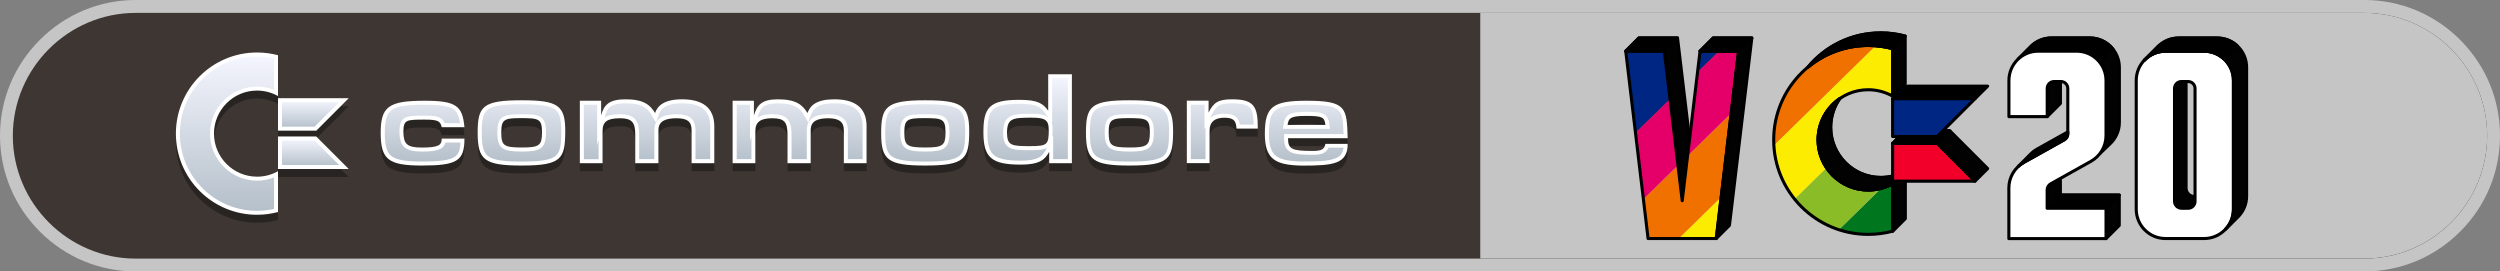 <?xml version="1.0" encoding="utf-8"?>
<!-- Generator: Adobe Illustrator 25.4.1, SVG Export Plug-In . SVG Version: 6.00 Build 0)  -->
<svg version="1.1" id="Layer_1" xmlns="http://www.w3.org/2000/svg" xmlns:xlink="http://www.w3.org/1999/xlink" x="0px" y="0px"
	 viewBox="0 0 3839 416.8" style="enable-background:new 0 0 3839 416.8;" xml:space="preserve">
<rect x="0" y="0" width="3839" height="416.8" fill="#808080" stroke="none"/>
<style type="text/css">
	.st0{fill-rule:evenodd;clip-rule:evenodd;fill:#3E3632;}
	.st1{fill:#282422;}
	.st2{fill:#C5C5C5;}
	.st3{fill:#020202;stroke:#000000;stroke-width:4.783;stroke-linecap:round;stroke-linejoin:round;stroke-miterlimit:10;}
	.st4{clip-path:url(#SVGID_00000075147567779350502640000014058191655907618221_);}
	.st5{fill:#002684;stroke:#231F20;stroke-width:0.797;stroke-linecap:round;stroke-linejoin:round;stroke-miterlimit:10;}
	.st6{fill:#00771F;}
	.st7{fill:#89BC27;}
	.st8{fill:#FCEC01;}
	.st9{fill:#F17100;}
	.st10{fill:#E50069;}
	.st11{clip-path:url(#SVGID_00000142858478624120313810000013982381952725928081_);}
	.st12{stroke:#000000;stroke-width:4.783;stroke-linecap:round;stroke-linejoin:round;stroke-miterlimit:10;}
	.st13{fill:#FFFFFF;stroke:#000000;stroke-width:4.783;stroke-linecap:round;stroke-linejoin:round;stroke-miterlimit:10;}
	.st14{fill:#020202;}
	.st15{fill:none;stroke:#000000;stroke-width:4.783;stroke-linecap:round;stroke-linejoin:round;stroke-miterlimit:10;}
	.st16{fill:#F20029;stroke:#000000;stroke-width:4.783;stroke-linecap:round;stroke-linejoin:round;stroke-miterlimit:10;}
	.st17{fill:#002684;stroke:#000000;stroke-width:4.783;stroke-linecap:round;stroke-linejoin:round;stroke-miterlimit:10;}
	.st18{fill:url(#SVGID_00000117645030890550186740000011784316502786283171_);}
	.st19{fill:#FFFFFF;}
	.st20{fill:url(#SVGID_00000133525085454707355470000007336171651461161149_);}
	.st21{fill:url(#SVGID_00000041264103713135973590000016094148130339806398_);}
	.st22{fill:url(#SVGID_00000164481039720228790890000000805233085358368420_);}
	.st23{clip-path:url(#SVGID_00000018916463921019140820000002244847758291500465_);}
	.st24{clip-path:url(#SVGID_00000078016235960782954140000017027401052409740968_);}
	.st25{clip-path:url(#SVGID_00000165231165236783142500000003097212020009800362_);}
	.st26{fill:#002684;}
	.st27{clip-path:url(#SVGID_00000137834250355562973410000005972687603345920171_);}
	.st28{clip-path:url(#SVGID_00000031891791029198187170000003497502884456923012_);}
	.st29{fill:#020202;stroke:#000000;stroke-width:4.928;stroke-linecap:round;stroke-linejoin:round;stroke-miterlimit:10;}
	.st30{fill:#FFFFFF;stroke:#000000;stroke-width:4.928;stroke-linecap:round;stroke-linejoin:round;stroke-miterlimit:10;}
	.st31{fill:#F20029;stroke:#000000;stroke-width:4.928;stroke-linecap:round;stroke-linejoin:round;stroke-miterlimit:10;}
	.st32{fill:#002684;stroke:#000000;stroke-width:4.928;stroke-linecap:round;stroke-linejoin:round;stroke-miterlimit:10;}
	.st33{fill:none;stroke:#000000;stroke-width:4.928;stroke-linecap:round;stroke-linejoin:round;stroke-miterlimit:10;}
	.st34{clip-path:url(#SVGID_00000119804026075816729130000011836686251917918893_);}
	.st35{clip-path:url(#SVGID_00000016044970211421297430000010333006877659326127_);}
	.st36{clip-path:url(#SVGID_00000158709978231718617950000013957065937294597053_);}
	.st37{fill:url(#SVGID_00000026866176480814524550000016603890716096073351_);}
	.st38{fill:url(#SVGID_00000046312229791415483620000013875423583407459234_);}
	.st39{fill:url(#SVGID_00000070807804154485492940000006744503653650049981_);}
	.st40{fill:url(#SVGID_00000052784099788520237430000015211998316196402070_);}
	.st41{clip-path:url(#SVGID_00000010299498511902524970000000930730113719479687_);}
	.st42{fill:#231F20;}
	.st43{clip-path:url(#SVGID_00000125586406603057761120000001012459888370756993_);}
	.st44{clip-path:url(#SVGID_00000074423035654913464910000011713246704762355856_);}
	.st45{fill:#F20029;}
	.st46{clip-path:url(#SVGID_00000159429710312656817680000011923268833742341044_);}
	.st47{clip-path:url(#SVGID_00000080204378870713198610000006572998974197087934_);}
	.st48{clip-path:url(#SVGID_00000058570375979684501210000014153690312544416400_);}
	.st49{clip-path:url(#SVGID_00000136380632396483853250000016414809853931105983_);}
	.st50{clip-path:url(#SVGID_00000029740536597315442060000014311713071370095490_);}
	.st51{clip-path:url(#SVGID_00000005958041582743950800000003408849804637148861_);}
	.st52{fill-rule:evenodd;clip-rule:evenodd;fill:#F20029;}
	.st53{fill-rule:evenodd;clip-rule:evenodd;fill:#FD7801;}
	.st54{fill-rule:evenodd;clip-rule:evenodd;fill:#F2F540;}
	.st55{fill-rule:evenodd;clip-rule:evenodd;fill:#48CC31;}
	.st56{fill-rule:evenodd;clip-rule:evenodd;fill:#14A3FD;}
	.st57{fill:url(#SVGID_00000121251532222432527820000016510064957158429366_);}
	.st58{fill:url(#SVGID_00000066478875213704469810000007956175493864027028_);}
	.st59{fill:url(#SVGID_00000124878175303064370720000004952997254056874131_);}
	.st60{fill:url(#SVGID_00000180354504286119035750000000379456130111454390_);}
	.st61{fill:url(#SVGID_00000129187314574078388240000016611432423324247218_);}
	.st62{fill:url(#SVGID_00000164512626369290827740000011006379509479876007_);}
	.st63{fill:url(#SVGID_00000065775944239725410810000000262351241545231768_);}
	.st64{fill:url(#SVGID_00000072254913389018498370000003797267118826289055_);}
	.st65{fill:url(#SVGID_00000048494905211445479200000011874288616854425513_);}
	.st66{fill:url(#SVGID_00000036947671258408417580000001580462862697189306_);}
	.st67{fill:url(#SVGID_00000149360170705272152530000009442135876888932005_);}
	.st68{fill:url(#SVGID_00000149359978281380357790000005888735707325106311_);}
	.st69{fill:url(#SVGID_00000135690182025398941050000005873315167715741089_);}
	.st70{fill:url(#SVGID_00000072970911505224228030000008174098691497488512_);}
	.st71{fill:url(#SVGID_00000124136660264390489780000012374748571670255242_);}
	.st72{fill:url(#SVGID_00000030458594582827472550000014559280873359761792_);}
	.st73{fill:url(#SVGID_00000006682948818357433410000009777346938253314974_);}
	.st74{fill-rule:evenodd;clip-rule:evenodd;fill:#0F2166;}
	.st75{fill-rule:evenodd;clip-rule:evenodd;fill:#1D4C59;}
	.st76{fill-rule:evenodd;clip-rule:evenodd;fill:#2C774C;}
	.st77{fill-rule:evenodd;clip-rule:evenodd;fill:#3AA23E;}
	.st78{fill-rule:evenodd;clip-rule:evenodd;fill:#48CD31;}
	.st79{fill-rule:evenodd;clip-rule:evenodd;fill:#6AD534;}
	.st80{fill-rule:evenodd;clip-rule:evenodd;fill:#8CDD37;}
	.st81{fill-rule:evenodd;clip-rule:evenodd;fill:#AFE63A;}
	.st82{fill-rule:evenodd;clip-rule:evenodd;fill:#D1EE3D;}
	.st83{fill-rule:evenodd;clip-rule:evenodd;fill:#F3F640;}
	.st84{fill-rule:evenodd;clip-rule:evenodd;fill:#F6D730;}
	.st85{fill-rule:evenodd;clip-rule:evenodd;fill:#F9B721;}
	.st86{fill-rule:evenodd;clip-rule:evenodd;fill:#FB9811;}
	.st87{fill-rule:evenodd;clip-rule:evenodd;fill:#FE7801;}
	.st88{fill-rule:evenodd;clip-rule:evenodd;fill:#FE5C13;}
	.st89{fill-rule:evenodd;clip-rule:evenodd;fill:#FE4125;}
	.st90{fill-rule:evenodd;clip-rule:evenodd;fill:#FE2537;}
	.st91{fill-rule:evenodd;clip-rule:evenodd;fill:#14A4FE;}
	.st92{fill-rule:evenodd;clip-rule:evenodd;fill:#21AECB;}
	.st93{fill-rule:evenodd;clip-rule:evenodd;fill:#2EB998;}
	.st94{fill-rule:evenodd;clip-rule:evenodd;fill:#3BC364;}
	.st95{fill-rule:evenodd;clip-rule:evenodd;fill:#C5C5C5;}
	.st96{fill:#020202;stroke:#000000;stroke-width:4.733;stroke-linecap:round;stroke-linejoin:round;stroke-miterlimit:10;}
	.st97{clip-path:url(#SVGID_00000144333680285352260750000010468748069660173224_);}
	.st98{fill:#002684;stroke:#231F20;stroke-width:0.789;stroke-linecap:round;stroke-linejoin:round;stroke-miterlimit:10;}
	.st99{clip-path:url(#SVGID_00000071531848574110052220000000388723562322627242_);}
	.st100{stroke:#000000;stroke-width:4.733;stroke-linecap:round;stroke-linejoin:round;stroke-miterlimit:10;}
	.st101{fill:#FFFFFF;stroke:#000000;stroke-width:4.733;stroke-linecap:round;stroke-linejoin:round;stroke-miterlimit:10;}
	.st102{fill:none;stroke:#000000;stroke-width:4.733;stroke-linecap:round;stroke-linejoin:round;stroke-miterlimit:10;}
	.st103{fill:#F20029;stroke:#000000;stroke-width:4.733;stroke-linecap:round;stroke-linejoin:round;stroke-miterlimit:10;}
	.st104{fill:#002684;stroke:#000000;stroke-width:4.733;stroke-linecap:round;stroke-linejoin:round;stroke-miterlimit:10;}
	.st105{fill:url(#SVGID_00000018923571444521470270000012347974296750505350_);}
	.st106{fill:url(#SVGID_00000145776511973670503570000002328687622013547945_);}
	.st107{fill:url(#SVGID_00000021806989803162281610000007481824780940871827_);}
	.st108{fill:url(#SVGID_00000154410081476486164030000000980863349836324533_);}
	.st109{clip-path:url(#SVGID_00000105401851746331295860000011471802317090369458_);}
	.st110{clip-path:url(#SVGID_00000022531838096153826280000007936950976453381525_);}
	.st111{clip-path:url(#SVGID_00000166640754675796442890000014594326905037726904_);}
	.st112{clip-path:url(#SVGID_00000156545802156957900020000001305820800916718736_);}
	.st113{clip-path:url(#SVGID_00000006700720675247563570000002960374204173358253_);}
	.st114{fill:#020202;stroke:#000000;stroke-width:4.877;stroke-linecap:round;stroke-linejoin:round;stroke-miterlimit:10;}
	.st115{fill:#FFFFFF;stroke:#000000;stroke-width:4.877;stroke-linecap:round;stroke-linejoin:round;stroke-miterlimit:10;}
	.st116{fill:#F20029;stroke:#000000;stroke-width:4.877;stroke-linecap:round;stroke-linejoin:round;stroke-miterlimit:10;}
	.st117{fill:#002684;stroke:#000000;stroke-width:4.877;stroke-linecap:round;stroke-linejoin:round;stroke-miterlimit:10;}
	.st118{fill:none;stroke:#000000;stroke-width:4.877;stroke-linecap:round;stroke-linejoin:round;stroke-miterlimit:10;}
	.st119{fill:url(#SVGID_00000097498198052925977210000016664326129399745436_);}
	.st120{fill:url(#SVGID_00000027566290468534883820000009166661781279656093_);}
	.st121{fill:url(#SVGID_00000021803109430348330930000001613069892861427374_);}
	.st122{fill:url(#SVGID_00000000936203460905962540000015525924905739850415_);}
	.st123{clip-path:url(#SVGID_00000173875881163988036410000016752181138899893658_);}
	.st124{clip-path:url(#SVGID_00000049179314604756553740000003523181457216995004_);}
	.st125{clip-path:url(#SVGID_00000146489103490983500330000011526533422354142882_);}
	.st126{fill-rule:evenodd;clip-rule:evenodd;fill:#FFFFFF;}
	.st127{fill:url(#SVGID_00000137826447872330466300000012163488055428953279_);}
	.st128{fill:url(#SVGID_00000098204613828496493650000000624220220140322719_);}
	.st129{fill:url(#SVGID_00000039814151870232007820000013701001222199090843_);}
	.st130{fill:url(#SVGID_00000008147577705979491930000014339268820869586611_);}
	.st131{fill:url(#SVGID_00000152946113139654538520000003612208620126833574_);}
	.st132{fill:url(#SVGID_00000044139600609770514600000017405082286984150403_);}
	.st133{fill:url(#SVGID_00000050663624391230124730000009371230872922668168_);}
	.st134{fill:url(#SVGID_00000108297192173572825760000008387986672492286393_);}
	.st135{fill:url(#SVGID_00000094613087687418823810000012482012736635446203_);}
	.st136{fill:url(#SVGID_00000166662522120254245020000008248465189606814336_);}
	.st137{fill:url(#SVGID_00000161598219052940203510000003037975418857526435_);}
	.st138{fill:url(#SVGID_00000056402706103706900920000008404302108500077238_);}
	.st139{fill:url(#SVGID_00000037659536382013934450000001615590420816627899_);}
	.st140{fill:url(#SVGID_00000120528246579302819770000003221309085300443306_);}
	.st141{fill:url(#SVGID_00000132047534242790115180000017030947277344217472_);}
	.st142{fill:url(#SVGID_00000016067876257037431740000014784296254233672383_);}
	.st143{fill:url(#SVGID_00000146498399820016623030000016231824176806581643_);}
	.st144{fill-rule:evenodd;clip-rule:evenodd;fill:#002684;}
	.st145{fill-rule:evenodd;clip-rule:evenodd;fill:#12506F;}
	.st146{fill-rule:evenodd;clip-rule:evenodd;fill:#24795B;}
	.st147{fill-rule:evenodd;clip-rule:evenodd;fill:#36A346;}
	.st148{fill-rule:evenodd;clip-rule:evenodd;fill:#6AD434;}
	.st149{fill-rule:evenodd;clip-rule:evenodd;fill:#8BDC37;}
	.st150{fill-rule:evenodd;clip-rule:evenodd;fill:#AEE53A;}
	.st151{fill-rule:evenodd;clip-rule:evenodd;fill:#D0ED3D;}
	.st152{fill-rule:evenodd;clip-rule:evenodd;fill:#F5D630;}
	.st153{fill-rule:evenodd;clip-rule:evenodd;fill:#F8B621;}
	.st154{fill-rule:evenodd;clip-rule:evenodd;fill:#FA9711;}
	.st155{fill-rule:evenodd;clip-rule:evenodd;fill:#F9500E;}
	.st156{fill-rule:evenodd;clip-rule:evenodd;fill:#F6281C;}
	.st157{clip-path:url(#SVGID_00000170988873251555129510000015320719439267886001_);}
	.st158{clip-path:url(#SVGID_00000059308963558794433760000006773274108340462210_);}
	.st159{clip-path:url(#SVGID_00000037689693095672068330000009866027364692623011_);}
	.st160{clip-path:url(#SVGID_00000133512681434830987960000017784112339835923079_);}
	.st161{clip-path:url(#SVGID_00000003801823953338093110000016574360277378349713_);}
	.st162{clip-path:url(#SVGID_00000123399967685261474790000011966366058144883870_);}
	.st163{clip-path:url(#SVGID_00000035499780134902781230000009140412391696161946_);}
	.st164{clip-path:url(#SVGID_00000145035190170301608890000002238893384445105835_);}
	.st165{clip-path:url(#SVGID_00000073701304144106866170000005303168719671769229_);}
	.st166{clip-path:url(#SVGID_00000011742212529198781420000006149375119211171738_);}
	.st167{clip-path:url(#SVGID_00000114753539024430723270000006811123310861670045_);}
	.st168{clip-path:url(#SVGID_00000007391788489321576170000001906060364110632330_);}
	.st169{clip-path:url(#SVGID_00000067927074262952669190000005821289165234827660_);}
	.st170{clip-path:url(#SVGID_00000152244489876665920600000004009504739955150770_);}
	.st171{clip-path:url(#SVGID_00000141427266468538179570000006579994788094681523_);}
	.st172{clip-path:url(#SVGID_00000034074680235901533810000017430302193790438591_);}
	.st173{clip-path:url(#SVGID_00000131362962296494220720000005203056614791385255_);}
	.st174{clip-path:url(#SVGID_00000061463131180883037920000013999054058490007693_);}
	.st175{clip-path:url(#SVGID_00000078731452923109586640000013187197487506818453_);}
	.st176{clip-path:url(#SVGID_00000083053433332745187830000002348317113605595520_);}
	.st177{clip-path:url(#SVGID_00000087392799714524455860000003008985472218655619_);}
	.st178{clip-path:url(#SVGID_00000062875543258950349300000012760590014234691201_);}
	.st179{clip-path:url(#SVGID_00000033364064323493675670000013812712851360542093_);}
	.st180{clip-path:url(#SVGID_00000122716765217550692440000006022352019773764029_);}
	.st181{clip-path:url(#SVGID_00000099628925962668526660000015430405427526906299_);}
	.st182{clip-path:url(#SVGID_00000004512870001768649570000004489639784407735982_);}
	.st183{clip-path:url(#SVGID_00000168102943363245015600000007759111920666755483_);}
</style>
<g>
	<g>
		<path class="st95" d="M208.4,416.8c-55.5,0-107.8-21.7-147.2-61.2C21.7,316.1,0,263.8,0,208.3C0,153,21.7,100.7,61.2,61.2
			S153,0,208.4,0h3422.2c55.5,0,107.8,21.7,147.2,61.2c39.5,39.5,61.2,91.8,61.2,147.2c0,55.5-21.7,107.8-61.2,147.2
			c-39.5,39.5-91.8,61.2-147.2,61.2L208.4,416.8L208.4,416.8z"/>
		<path id="path4583_00000091728203146659708660000010008970096241709749_" class="st0" d="M208.4,19.8h3422.2
			c103.8,0,188.7,84.9,188.7,188.6l0,0c0,103.8-84.9,188.7-188.7,188.7H208.4c-103.8,0-188.7-84.9-188.7-188.7l0,0
			C19.8,104.7,104.7,19.8,208.4,19.8z"/>
		<g>
			<path id="path4595_00000155836804342281441960000003310115346303294655_" class="st1" d="M1855.9,167h-33.4v95.9h34.9v-50.1
				c0-13.1,8-19.6,22.5-19.6c14.5,0,18.2,4.4,18.9,16.7h32.7c0-32.7-4.4-45-39.2-45c-21.1,0-28.3,4.4-36.3,20.3L1855.9,167
				L1855.9,167z M2016.4,243.9c-33.4,0-38.5-2.9-38.5-19.6h91.6c-1.5-46.5-1.5-57.4-63.2-57.4c-52.3,0-64,9.4-64,50.9
				c0,38.5,15.3,48,57.4,48.7c47.2,0,69.8-2.2,69.8-33.4h-34.2C2033.9,240.2,2031,243.9,2016.4,243.9z M1977.2,203.9
				c1.5-10.2,4.4-13.8,27.6-13.8c25.4,0,29.1,1.5,30.5,13.8H1977.2z M678.3,207.5h34.9c-2.9-32.7-12.4-40.7-61-40.7
				c-55.2,0-67.6,8.7-67.6,49.4s11.6,50.1,63.2,50.1c54.5,0,65.4-7.3,65.4-41.4h-34.9c0,9.5-3.6,13.8-30.5,13.8
				c-23.3,0-28.3-5.8-28.3-24.7c0-18.2,5.1-18.2,32.7-18.2C672.5,195.9,676.1,198.1,678.3,207.5z M1488.3,213.3
				c0-39.2-11.6-47.2-67.6-47.2c-60.3,0-67.6,10.2-67.6,50.8c0,40.7,10.2,49.4,67.6,49.4C1481.8,266.4,1488.3,256.2,1488.3,213.3z
				 M1388.7,215.5c0-19.6,4.4-21.8,29.8-21.8c28.3,0,33.4,0.7,33.4,21.8c0,19.6-3.6,23.3-30.5,23.3
				C1392.4,238.8,1388.7,235.9,1388.7,215.5L1388.7,215.5z M1801.3,213.3c0-39.2-10.9-47.2-66.8-47.2c-59.6,0-66.9,9.4-66.9,50.1
				c0,41.4,10.2,50.1,66.9,50.1C1795.5,266.4,1801.3,256.2,1801.3,213.3z M1702.6,215.5c0-19.6,4.4-21.8,29.8-21.8
				c28.3,0,33.4,0.7,33.4,21.8c0,19.6-3.6,23.3-30.5,23.3C1706.3,238.8,1702.6,235.9,1702.6,215.5z M868,213.3
				c0-39.2-10.9-47.2-66.8-47.2c-60.3,0-67.6,9.4-67.6,50.1c0,41.4,10.2,50.1,67.6,50.1C862.1,266.4,868,256.2,868,213.3z
				 M769.8,215.5c0-19.6,4.4-21.8,29.1-21.8c28.3,0,33.4,0.7,33.4,21.8c0,19.6-3.6,23.3-30.5,23.3
				C773.5,238.8,769.8,235.9,769.8,215.5z M1609.6,126.2v56c-8-10.9-15.3-16.7-44.3-16.7c-46.5,0-55.2,12.4-55.2,50.1
				c0,38.5,12.4,49.4,57.4,49.4c28.3,0,37.1-7.3,43.6-19.6v17.4h34.9V126.2H1609.6L1609.6,126.2z M1584.2,193
				c19.6,0,26.2,2.9,26.2,18.2c0,23.3-1.5,25.5-29.1,25.5s-34.9-0.7-34.9-20.4C1546.4,193.7,1555.1,193,1584.2,193z M923.2,167
				h-32.7v95.9h34.9v-49.4c0-14.5,7.3-19.6,26.9-19.6c18.2,0,23.3,6.5,23.3,24.7v44.3h35.6v-50.9c0-13.8,10.9-18.2,27.6-18.2
				c16,0,23.3,4.4,23.3,18.2v50.8h34.9V206c0-28.3-17.4-41.4-49.4-41.4c-27.6,0-37.8,10.2-41.4,21.1c-7.3-12.4-17.4-21.1-45.1-21.1
				c-26.2,0-33.4,8.7-37.8,24.7L923.2,167L923.2,167z M1157.8,167h-32.7v95.9h34.9v-49.4c0-14.5,8.7-19.6,26.1-19.6
				c18.2,0,23.3,5.8,23.3,24.7v44.3h35.6v-50.9c0-13.8,10.2-18.2,26.9-18.2c16,0,24,5.1,24,18.2v50.8h34.9V206
				c0-28.3-17.4-41.4-49.4-41.4c-27.6,0-37.1,9.4-41.4,21.1c-7.3-12.4-17.4-21.1-45.1-21.1c-25.4,0-32,8.7-37.1,24.7L1157.8,167
				L1157.8,167z"/>
			<g>
				<path class="st1" d="M426.9,275c-9.5,5.4-20.5,8.4-32.2,8.4c-36.4,0-66.1-29.6-66.1-66.1s29.6-66.1,66.1-66.1
					c11.7,0,22.7,3.1,32.2,8.4V97.1c-10.3-2.7-21.1-4.2-32.2-4.2c-68.8,0-124.6,55.8-124.6,124.6S325.9,342,394.7,342
					c11.1,0,21.9-1.5,32.2-4.2V275z"/>
				<g>
					<polygon class="st1" points="479.2,212.8 485.6,212.8 535.5,163.1 479.2,163.1 462.7,163.1 426.9,163.1 426.9,212.8 
						462.7,212.8 					"/>
					<polygon class="st1" points="479.2,221.9 462.7,221.9 426.9,221.9 426.9,271.8 462.7,271.8 479.2,271.8 535.5,271.8 
						485.6,221.9 					"/>
				</g>
			</g>
		</g>
		<path class="st2" d="M3630.7,19.8H2273.1V397h1357.5c103.8,0,188.7-84.9,188.7-188.7C3819.2,104.7,3734.3,19.8,3630.7,19.8z"/>
		<g>
			<polygon class="st96" points="2546.2,58.3 2516.7,58.3 2496.5,78.5 2519.1,78.5 2555.7,78.5 2583.2,308.2 2594.5,213.4 
				2576,58.3 			"/>
			<g>
				<g>
					<defs>
						<polygon id="SVGID_00000108279741629033961970000012132201208585638811_" points="2610.6,78.5 2583.2,308.2 2555.7,78.5 
							2496.5,78.5 2530.8,366.3 2576.2,366.3 2590.1,366.3 2635.5,366.3 2669.8,78.5 						"/>
					</defs>
					<clipPath id="SVGID_00000160909157133230496460000001311611660890328721_">
						<use xlink:href="#SVGID_00000108279741629033961970000012132201208585638811_"  style="overflow:visible;"/>
					</clipPath>
					<g style="clip-path:url(#SVGID_00000160909157133230496460000001311611660890328721_);">
						<polygon class="st98" points="2650,68.4 2322.3,389.3 2203.6,389.3 2455.3,68.4 						"/>
						<polygon class="st6" points="3114.1,68.4 2786.5,389.3 3065.8,389.3 						"/>
						<polygon class="st7" points="2998,68.4 2670.4,389.3 2786.5,389.3 3114.1,68.4 						"/>
						<polygon class="st8" points="2554.3,389.3 2882,68.4 2998,68.4 2670.4,389.3 						"/>
						<polygon class="st9" points="2438.4,389.3 2766,68.4 2882,68.4 2554.3,389.3 						"/>
						<polygon class="st10" points="2322.3,389.3 2650,68.4 2766,68.4 2438.4,389.3 						"/>
					</g>
				</g>
			</g>
			<polygon class="st96" points="2660.4,58.3 2630.8,58.3 2610.6,78.5 2628.4,78.5 2669.8,78.5 2637.9,346.1 2637.9,346.1 
				2635.5,366.3 2655.7,346.1 2657.6,330.4 2657.6,330.4 2690.1,58.3 			"/>
			<g>
				<g>
					<defs>
						<path id="SVGID_00000136375945154669902460000014670786660610380731_" d="M2906.3,282c-11.1,6.2-23.9,9.8-37.5,9.8
							c-42.4,0-77-34.5-77-77s34.5-77,77-77c13.6,0,26.4,3.6,37.5,9.8v-73c-12-3.2-24.5-4.9-37.5-4.9c-80.2,0-145.1,65-145.1,145.1
							s65,145.1,145.1,145.1c13,0,25.6-1.7,37.5-4.9V282z"/>
					</defs>
					<clipPath id="SVGID_00000137841396306725584280000010095103966091058598_">
						<use xlink:href="#SVGID_00000136375945154669902460000014670786660610380731_"  style="overflow:visible;"/>
					</clipPath>
					<g style="clip-path:url(#SVGID_00000137841396306725584280000010095103966091058598_);">
						<polygon class="st98" points="2650,68.4 2322.3,389.3 2203.6,389.3 2455.3,68.4 						"/>
						<polygon class="st6" points="3114.1,68.4 2786.5,389.3 3065.8,389.3 						"/>
						<polygon class="st7" points="2998,68.4 2670.4,389.3 2786.5,389.3 3114.1,68.4 						"/>
						<polygon class="st8" points="2554.3,389.3 2882,68.4 2998,68.4 2670.4,389.3 						"/>
						<polygon class="st9" points="2438.4,389.3 2766,68.4 2882,68.4 2554.3,389.3 						"/>
						<polygon class="st10" points="2322.3,389.3 2650,68.4 2766,68.4 2438.4,389.3 						"/>
					</g>
				</g>
			</g>
			<polygon class="st100" points="2555.7,78.5 2576,58.3 2516.7,58.3 2496.5,78.5 			"/>
			<polygon class="st100" points="2630.8,58.3 2690.1,58.3 2669.8,78.5 2610.6,78.5 			"/>
			<g>
				<path class="st96" d="M3209.4,58.3h-59.2c-11.7,0-22.4,4.5-30.4,11.9l0,0l-0.3,0.3c-0.7,0.6-1.3,1.3-2,2l-18.1,18.1l0,0
					c1-0.9,2-1.8,3.1-2.7l0,0c1.1-0.8,2.2-1.6,3.3-2.3c0.1,0,0.1-0.1,0.2-0.1c1.1-0.7,2.2-1.3,3.4-1.9c0.1-0.1,0.3-0.1,0.4-0.2
					c1.1-0.5,2.2-1.1,3.3-1.5c0.3-0.1,0.6-0.2,0.9-0.3c1-0.4,2-0.8,3.1-1.1c0.5-0.1,1-0.2,1.5-0.4c0.9-0.2,1.8-0.5,2.7-0.7
					c0.8-0.2,1.5-0.2,2.3-0.4c0.7-0.1,1.3-0.2,2-0.3c1.5-0.1,3-0.2,4.5-0.2h59.2l0,0c1.4,0,2.8,0.1,4.2,0.2c0.4,0,0.8,0.1,1.2,0.1
					c1,0.1,2,0.3,3,0.5c0.4,0.1,0.8,0.1,1.2,0.2c2.6,0.6,5.2,1.4,7.6,2.4c0.4,0.1,0.7,0.3,1.1,0.5c0.9,0.4,1.8,0.8,2.6,1.3
					c0.3,0.2,0.7,0.3,1,0.5c1.1,0.6,2.3,1.3,3.3,2c1.2,0.8,2.4,1.7,3.5,2.6c1.2,1,2.3,2,3.4,3.1c0.4,0.4,0.7,0.7,1,1.1
					c0.7,0.8,1.4,1.5,2,2.3c0.4,0.5,0.7,1,1.1,1.4c0.6,0.8,1.1,1.5,1.6,2.3c0.3,0.5,0.7,1.1,1,1.6c0.5,0.8,0.9,1.6,1.3,2.4
					c0.3,0.6,0.6,1.2,0.8,1.8c0.4,0.8,0.7,1.7,1.1,2.6c0.2,0.6,0.5,1.2,0.7,1.8c0.3,0.9,0.6,1.8,0.8,2.8c0.2,0.6,0.3,1.2,0.5,1.8
					c0.2,1,0.4,2.1,0.5,3.2c0.1,0.5,0.2,1.1,0.2,1.6c0.2,1.6,0.3,3.2,0.3,4.9l0,0v77.8l0,0v7c0,9.8-3.2,19.2-8.9,26.8l0,0l14.7-14.1
					l0,0c9-8.4,14.4-20.3,14.4-32.9v-84.8C3254.4,78.5,3234.2,58.3,3209.4,58.3z"/>
				<path class="st101" d="M3280.4,123.6v197.7c0,24.9,20.2,45,45,45h59.2c24.9,0,45-20.2,45-45V123.6c0-24.9-20.2-45-45-45h-59.2
					C3300.5,78.5,3280.4,98.7,3280.4,123.6z M3339.2,309.1V135.8c0-5.9,4.8-10.6,10.6-10.6h10.3c5.9,0,10.6,4.8,10.6,10.6v173.4
					c0,5.9-4.8,10.6-10.6,10.6h-10.3C3344,319.7,3339.2,314.9,3339.2,309.1z"/>
				<g>
					<g>
						<path class="st14" d="M3414.8,354.6L3414.8,354.6l0.8-0.7C3415.3,354.2,3415,354.4,3414.8,354.6z"/>
						<path class="st96" d="M3449.9,103.4c0-24.9-20.2-45-45-45h-59.2c-11.9,0-22.6,4.6-30.6,12.1h-0.2l-22.1,22.1h0.1
							c8.2-8.6,19.7-14,32.6-14h9.5h49.7c6.2,0,12.1,1.3,17.5,3.5c6.6,2.8,12.4,7.1,17,12.6c0.3,0.4,0.6,0.8,0.9,1.2
							c2,2.5,3.7,5.3,5.1,8.2c2.9,5.9,4.5,12.5,4.5,19.6v187.3l0,0v10.5c0,12-4.7,22.9-12.4,30.9l19.3-19.3c0.3-0.3,0.6-0.6,0.8-0.8
							l0.2-0.2l0,0c7.6-8,12.3-18.9,12.3-30.8L3449.9,103.4L3449.9,103.4z"/>
					</g>
					<path class="st14" d="M3349.8,125.1c-5.9,0-10.6,4.8-10.6,10.6V309c0,5.9,4.8,10.6,10.6,10.6h10.3c5.9,0,10.6-4.8,10.6-10.6
						v-9.6h-0.8c-5.9,0-10.6-4.8-10.6-10.6V125.1H3349.8z"/>
				</g>
				<path class="st96" d="M3154.4,125.1c-5.9,0-10.6,4.8-10.6,10.6v8.7l0,0V179l20.2-20.2V142v-16.9H3154.4z"/>
				<path class="st96" d="M3163.9,299.5V274l-14.8,8.3c-3.4,1.9-5.4,5.4-5.4,9.3v28.2h90.4v8.4v38.2l20.2-20.2v-18v-28.6
					L3163.9,299.5L3163.9,299.5z"/>
				<path class="st14" d="M3097,93l-0.7,0.7l0,0C3096.5,93.5,3096.7,93.2,3097,93z"/>
				<path class="st100" d="M3404.8,58.3h-59.2c-11.9,0-22.6,4.6-30.6,12.1h-0.2l-22.1,22.1h0.1c8.2-8.6,19.7-14,32.6-14h9.5h49.7
					c6.2,0,12.1,1.3,17.5,3.5c4.9,2.1,9.3,5,13.2,8.6l20.2-20.2C3427.5,62.9,3416.7,58.3,3404.8,58.3z"/>
				<polygon class="st100" points="3143.7,319.7 3163.9,299.5 3254.4,299.5 3234.2,319.7 				"/>
				<path class="st100" d="M3224.4,95.6l20.2-20.2c-8.3-10.4-21-17.1-35.3-17.1h-59.1c-11.7,0-22.4,4.5-30.4,11.9l0,0l-0.3,0.3
					c-0.7,0.6-1.3,1.3-2,2l-18.1,18.1c8-7.5,18.8-12.1,30.6-12.1h59.2c9.3,0,18,2.8,25.2,7.7c1.2,0.8,2.4,1.7,3.5,2.6
					C3220.2,90.8,3222.4,93.1,3224.4,95.6z"/>
				<path class="st101" d="M3084.9,123.6v55.5h58.8v-43.3c0-5.9,4.8-10.6,10.6-10.6h10.4c5.9,0,10.6,4.8,10.6,10.6v69.7
					c0,3.9-2.1,7.4-5.5,9.3l-61.9,34.6c-14.3,8-23.1,23-23.1,39.3v49.8v27.9h58.8l0,0h90.4v-46.6h-90.4v-28.2c0-3.9,2.1-7.4,5.4-9.3
					l61.9-34.6c14.2-8,23.1-23,23.1-39.3v-84.8c0-24.9-20.2-45-45-45h-59.2C3105.1,78.5,3084.9,98.7,3084.9,123.6z"/>
				<path class="st96" d="M3135.6,233.8l34.3-19.2c0.4-0.2,0.8-0.5,1.2-0.8c2.7-2,4.2-5.1,4.2-8.5v-2.7l-47.1,26.3
					c-3.1,1.7-6,3.8-8.5,6.2l0,0l-0.3,0.3c-0.7,0.7-1.5,1.4-2.1,2.1l-17.9,17.9l0,0c2.6-2.4,5.5-4.5,8.6-6.3L3135.6,233.8
					L3135.6,233.8z"/>
			</g>
			<g>
				<path class="st14" d="M2860.7,354.6L2860.7,354.6l0.8-0.7C2861.3,354.2,2861,354.4,2860.7,354.6z"/>
			</g>
			<path class="st102" d="M2906.3,282c-11.1,6.2-23.9,9.8-37.5,9.8c-42.4,0-77-34.5-77-77s34.5-77,77-77c13.6,0,26.4,3.6,37.5,9.8
				v-73c-12-3.2-24.5-4.9-37.5-4.9c-80.2,0-145.1,65-145.1,145.1s65,145.1,145.1,145.1c13,0,25.6-1.7,37.5-4.9V282z"/>
			<g>
				<path class="st96" d="M2811.3,195.5c0-16.3,5.1-31.4,13.8-43.9c-20,13.9-33.1,37-33.1,63.2c0,42.4,34.5,77,77,77
					c13.6,0,26.4-3.6,37.5-9.8v34.9v38.2l19.3-19.3v-20.1v-53c-11.1,6.2-23.9,9.8-37.5,9.8C2845.8,272.5,2811.3,238,2811.3,195.5z"
					/>
				<path class="st96" d="M2888.1,50.5c-45,0-85.2,20.5-111.8,52.6c25.1-20.8,57.4-33.3,92.5-33.3c13,0,25.6,1.7,37.5,4.9v25.2v47.9
					l19.3-19.3v-27.4V55.4C2913.7,52.2,2901.1,50.5,2888.1,50.5z"/>
			</g>
			<path class="st100" d="M2906.3,74.7l19.3-19.3c-12-3.2-24.5-4.9-37.5-4.9c-45,0-85.2,20.5-111.8,52.6
				c25.1-20.8,57.4-33.3,92.5-33.3C2881.8,69.8,2894.4,71.5,2906.3,74.7z"/>
			<path class="st96" d="M2906.3,282l19.3-19.3c-11.1,6.2-23.9,9.8-37.5,9.8c-42.4,0-77-34.5-77-77c0-16.3,5.1-31.4,13.8-43.9
				c-20,13.9-33.1,37-33.1,63.2c0,42.4,34.5,77,77,77C2882.4,291.8,2895.2,288.2,2906.3,282L2906.3,282z"/>
			<polygon class="st103" points="2967.2,220.2 2948,220.2 2906.3,220.2 2906.3,278.2 2948,278.2 2967.2,278.2 3032.8,278.2 
				2974.8,220.2 			"/>
			<polygon class="st96" points="2986.6,200.8 2967.3,200.8 2925.7,200.8 2906.3,220.2 2925.7,220.2 2933.3,220.2 2948,220.2 
				2967.2,220.2 2974.8,220.2 3013.5,258.9 3032.8,278.2 3052.2,258.9 2994.1,200.8 			"/>
			<polygon class="st100" points="2974.8,220.2 2994.1,200.8 2925.7,200.8 2906.3,220.2 			"/>
			<polygon class="st100" points="2948,151.6 2967.2,151.6 3032.8,151.6 3052.2,132.3 2986.6,132.3 2967.3,132.3 2925.7,132.3 
				2906.3,151.6 2925.7,151.6 			"/>
			<polygon class="st104" points="2967.2,209.6 2974.8,209.6 3032.8,151.6 2967.2,151.6 2948,151.6 2906.3,151.6 2906.3,209.6 
				2948,209.6 			"/>
			<polygon class="st102" points="2610.6,78.5 2583.2,308.2 2555.7,78.5 2496.5,78.5 2530.8,366.3 2576.2,366.3 2590.1,366.3 
				2635.5,366.3 2669.8,78.5 			"/>
		</g>
		<g id="path4595_00000062880502812076628170000000925566852760796082_">
			
				<linearGradient id="SVGID_00000031205453789759156910000007390201495374297279_" gradientUnits="userSpaceOnUse" x1="6386.404" y1="13435.543" x2="6386.404" y2="13569.708" gradientTransform="matrix(1 0 0 -1 -5059.35 13686.678)">
				<stop  offset="0" style="stop-color:#B4BFC9"/>
				<stop  offset="1" style="stop-color:#F5F6FF"/>
			</linearGradient>
			<path style="fill:url(#SVGID_00000031205453789759156910000007390201495374297279_);" d="M1999.8,251.1
				c-42.7-0.7-54.4-10.6-54.4-45.6c0-39.8,10.2-47.8,60.9-47.8c30.8,0,44.9,2.8,51.9,10.2c6.9,7.3,7.5,20.1,8.2,41.1h-91.5v3.1
				c0,20,8.4,22.7,41.6,22.7c13.1,0,18.9-2.8,21.3-10.9h28.6C2065,248.6,2046.3,251.1,1999.8,251.1z M2004.8,174.9
				c-22.7,0-28.8,3.2-30.6,16.4l-0.5,3.5h65.1l-0.4-3.4C2036.5,175.6,2028.8,174.9,2004.8,174.9z M1734.5,251.1
				c-29.6,0-44.4-2.5-52.8-8.9c-8-6.1-11-16.5-11-38.2c0-38.8,5.5-47.1,63.8-47.1c29.4,0,44.2,2.3,52.6,8.3
				c8.1,5.8,11.2,15.5,11.2,35.8c0,21.3-1.5,33.3-9.5,40.3C1780.8,248.3,1765.6,251.1,1734.5,251.1
				C1734.6,251.1,1734.5,251.1,1734.5,251.1z M1732.3,178.5c-26.2,0-32.8,2.9-32.8,24.9c0,23.7,7.2,26.3,35.8,26.3
				c27.9,0,33.6-4.4,33.6-26.3C1768.8,179.5,1761.2,178.5,1732.3,178.5z M1420.7,251.1c-30,0-45-2.5-53.5-8.8c-8-6-11-16.2-11-37.5
				c0-38.7,5.9-47.8,64.5-47.8c29.5,0,44.4,2.3,53,8.3c8.3,5.8,11.5,15.8,11.5,35.8c0,20.7-1.6,33.2-9.8,40.3
				C1467.2,248.3,1451.9,251.1,1420.7,251.1C1420.8,251.1,1420.7,251.1,1420.7,251.1z M1418.5,178.5c-26.3,0-32.9,2.9-32.9,24.9
				c0,23.7,7.2,26.3,35.8,26.3c27.9,0,33.6-4.4,33.6-26.3C1455,179.5,1447.5,178.5,1418.5,178.5z M801.1,251.1
				c-30,0-45-2.5-53.5-8.9c-8.1-6.1-11.1-16.4-11.1-38.2c0-38.8,5.6-47.1,64.5-47.1c29.4,0,44.2,2.3,52.6,8.3
				c8.1,5.8,11.2,15.5,11.2,35.8c0,21.3-1.5,33.3-9.5,40.3C847.4,248.3,832.2,251.1,801.1,251.1
				C801.2,251.1,801.1,251.1,801.1,251.1z M798.9,178.5c-25.7,0-32.1,2.9-32.1,24.9c0,22.4,5.2,26.3,35,26.3
				c27.9,0,33.6-4.4,33.6-26.3C835.4,179.5,827.8,178.5,798.9,178.5z M647.8,251.1c-26.7,0-40.9-2.6-49-9.1
				c-8-6.4-11.1-17-11.1-37.9c0-38.5,10.9-46.3,64.5-46.3c46.4,0,54.7,7.1,57.6,34.6h-29.2c-3.1-10-10.1-11.6-28.5-11.6
				c-27.5,0-35.8,0-35.8,21.2c0,21.3,7.3,27.8,31.4,27.8c23.6,0,32.1-3.3,33.4-13.8H710C709.6,243.9,700.9,251.1,647.8,251.1z
				 M1567.5,249.6c-43.2,0-54.3-9.5-54.3-46.3c0-35.9,7.2-47.1,52.2-47.1c29,0,34.8,5.9,41.8,15.4l5.5,7.5V117h30.2v130.5h-28.8
				v-26.7l-5.8,10.9C1602.1,243.5,1594,249.6,1567.5,249.6z M1584.2,177.8c-27.2,0-40.8,0-40.8,26.3c0,23.4,11.9,23.4,37.9,23.4
				c28.8,0,32.1-2.9,32.1-28.5C1613.4,181,1604,177.8,1584.2,177.8z M1825.5,247.4v-89.8h27.3v28.1l5.8-11.6
				c7.6-15.2,13.9-18.7,33.6-18.7c16.4,0,25.4,2.7,30.3,9.1c4.6,6.1,5.8,16,5.9,29.9h-26.8c-1.4-12.4-7.2-16.7-21.7-16.7
				c-16.5,0-25.6,8.1-25.6,22.7v47.1L1825.5,247.4L1825.5,247.4z M1298.9,247.4v-47.8c0-21.2-20.3-21.2-27-21.2
				c-12.9,0-30,2.2-30,21.2v47.8h-29.5v-41.2c0-20.8-6.6-27.8-26.3-27.8c-13.6,0-29.2,2.6-29.2,22.7v46.3h-28.7v-89.8h26.6v39.2
				l6-18.8c5-15.6,11.1-22.6,34.1-22.6c25.7,0,35.3,7.5,42.4,19.6l3.3,5.5l2.2-6c3.5-9.4,10.9-19.1,38.5-19.1
				c31.2,0,46.3,12.5,46.3,38.4v53.6H1298.9z M1064.9,247.4v-47.8c0-18.7-13.3-21.2-26.3-21.2c-7.6,0-30.7,0-30.7,21.2v47.8h-29.5
				v-41.2c0-20.5-6.9-27.8-26.3-27.8c-18,0-30,3.9-30,22.7v46.3h-28.7v-89.8h26.6v42.3l6-22.1c4.1-14.9,10.6-22.4,34.8-22.4
				c25.7,0,35.3,7.5,42.4,19.6l3.4,5.8l2.1-6.4c4.3-12.8,16.9-19,38.5-19c31.2,0,46.3,12.5,46.3,38.4v53.6L1064.9,247.4
				L1064.9,247.4z"/>
			<path class="st19" d="M1639.8,120.1v124.3h-22.6V233v-24.7l-1.1,2c0.3-3.3,0.3-7.2,0.3-11.5c0-5-0.7-9-2-12.1l1.3,1.8v-18.7
				v-49.8L1639.8,120.1 M1281.3,158.6c14.7,0,25.7,2.9,32.8,8.7c7,5.7,10.5,14.4,10.5,26.6v50.5H1302v-44.7
				c0-16.1-10.1-24.3-30.1-24.3c-10.2,0-17.5,1.5-22.9,4.8c-8.4,5.1-10.1,13.4-10.1,19.5v44.7h-23.4v-38.2c0-22.5-8-30.8-29.4-30.8
				c-4.8,0-15.3,0-23.1,5.5l0.6-1.8c4.4-13.9,8.9-20.4,31.2-20.4c26.9,0,34.4,8.9,39.8,18.1l6.5,11.1l4.5-12
				C1248.8,167.3,1255.5,158.6,1281.3,158.6 M1047.3,158.6c14.7,0,25.7,2.9,32.8,8.7c7,5.7,10.5,14.4,10.5,26.6v50.5H1068v-44.7
				c0-8.9-2.7-15.1-8.1-19.2c-4.8-3.5-11.3-5.1-21.3-5.1c-16.2,0-26.6,4.3-31.1,12.8l4.2-12.7c1.6-4.9,4.6-8.6,9.1-11.3
				C1026.9,160.5,1035.8,158.6,1047.3,158.6 M960.8,158.6c26.9,0,34.4,8.9,39.8,18l6.8,11.6c-1.7,3.2-2.6,7-2.6,11.5v44.7h-23.3
				v-38.2c0-22.2-8.2-30.8-29.4-30.8c-8.6,0-17.3,0.8-23.6,5l0.4-1.6c2.1-7.8,4.6-12.2,8.5-15C942.3,160.3,949.7,158.6,960.8,158.6
				 M1892.2,158.6c19.4,0,25,4.2,27.8,7.8c3.8,5,5,13.3,5.2,24.9h-21.1c-2.2-11.9-9.5-16.7-24.3-16.7c-9.4,0-16.8,2.5-21.7,7.2
				l3.2-6.3c3.7-7.4,6.8-11.3,10.8-13.6C1876.3,159.6,1882.3,158.6,1892.2,158.6 M1565.3,159.4c27.6,0,32.7,5.1,39.4,14.2l4.9,6.6
				c-5.9-4.8-15.1-5.5-25.3-5.5c-27.4,0-43.9,0-43.9,29.4c0,26.5,15.4,26.5,41,26.5c11.7,0,20.2-0.3,26.1-3.5l-1.7,3.2
				c-4.9,9.3-10.8,16.4-38.2,16.4c-21.7,0-34.6-2.7-41.6-8.8c-6.8-5.9-9.7-16.2-9.7-34.5c0-19,2.4-29.1,8.3-34.9
				C1531,162.2,1543.6,159.4,1565.3,159.4 M1734.5,160.1c28.3,0,43.1,2.2,50.8,7.8c7.2,5.1,9.9,14.1,9.9,33.3
				c0,20.3-1.3,31.8-8.4,38c-7.3,6.3-22.4,8.9-52.2,8.9h-0.1c-28.5,0-43.3-2.4-51-8.3c-7.1-5.4-9.8-15.1-9.8-35.7
				c0-21.3,2.2-30.3,8.8-35.6C1690.2,162.5,1705.2,160.1,1734.5,160.1 M1735.2,232.7c27.5,0,36.6-4.2,36.6-29.4
				c0-9.5-0.7-19.2-9.1-24.1c-6.2-3.7-15.2-3.8-30.4-3.8c-14.4,0-22.3,0.7-27.9,4.6c-7.3,5.2-8,14.3-8,23.3
				C1696.5,228.8,1705.3,232.7,1735.2,232.7 M1420.7,160.1c28.5,0,43.3,2.3,51.3,7.8c7.3,5.1,10.2,14.4,10.2,33.3
				c0,19.8-1.4,31.7-8.7,37.9c-7.5,6.4-22.7,9-52.6,9h-0.1c-28.9,0-43.8-2.4-51.6-8.2c-7.1-5.3-9.8-14.8-9.8-35.1
				c0-21.4,2.2-30.5,8.9-35.9C1375.8,162.6,1391.1,160.1,1420.7,160.1 M1421.4,232.7c27.5,0,36.6-4.2,36.6-29.4
				c0-9.5-0.7-19.2-9.1-24.1c-6.2-3.7-15.2-3.8-30.4-3.8c-14.4,0-22.3,0.7-28,4.6c-7.4,5.2-8,14.3-8,23.3
				C1382.6,228.8,1391.4,232.7,1421.4,232.7 M801.1,160.1c28.4,0,43.1,2.2,50.9,7.8c7.2,5.1,9.9,14.1,9.9,33.3
				c0,20.3-1.3,31.8-8.4,38c-7.3,6.3-22.4,8.9-52.2,8.9h-0.1c-28.9,0-43.8-2.4-51.6-8.3c-7.2-5.4-9.8-15.1-9.8-35.7
				c0-21.3,2.2-30.3,8.9-35.5C756.1,162.5,771.3,160.1,801.1,160.1 M801.8,232.7c27.5,0,36.6-4.2,36.6-29.4c0-9.5-0.7-19.2-9.1-24.1
				c-6.2-3.7-15.2-3.8-30.4-3.8c-25,0-35.2,2.5-35.2,27.9C763.7,228.8,772.3,232.7,801.8,232.7 M1151.7,160.8v16.4v39.4l2.2-6.8
				v34.6h-22.6v-83.6L1151.7,160.8 M917,160.8v16.4v45.7l2.2-8v29.6h-22.6v-83.6L917,160.8 M2006.3,160.8c29.5,0,43.4,2.6,49.6,9.2
				c5.8,6.1,6.6,17.6,7.3,35.9H1978h-6.1v6.1c0,8.5,1.2,17,10,21.5c6.9,3.6,17.5,4.2,34.6,4.2c13.4,0,20.2-3,23.5-10.9h23.1
				c-1.3,10-6.2,14-12.9,16.6c-11,4.2-29.3,4.6-50.3,4.6c-21.3-0.4-33.5-3-40.7-8.8c-7.3-5.9-10.6-16.3-10.6-33.7
				c0-20.3,2.8-30.4,10-36.2C1966.1,163.3,1980,160.8,2006.3,160.8 M1970.1,197.8h7.1h58.1h6.9l-0.8-6.8
				c-2.2-18.4-12.8-19.2-36.6-19.2c-21.8,0-31.3,2.7-33.7,19.1L1970.1,197.8 M1849.7,160.8v12v25.9l1.9-3.7
				c-0.3,1.7-0.4,3.5-0.4,5.4v44h-22.6v-83.6L1849.7,160.8 M652.2,160.8c24.2,0,37,2,44.2,7c5.4,3.8,8.4,9.8,10,21.4h-23.6
				c-4.3-10.4-13.7-11.6-30.6-11.6c-27.5,0-38.8,0-38.8,24.3c0,23.1,8.7,30.8,34.5,30.8c21,0,33.1-2.3,36-13.8h23.2
				c-0.6,12.2-3.3,18.4-9.3,22.2c-7.7,4.9-22.2,6.9-49.8,6.9c-25.9,0-39.6-2.5-47.1-8.5c-7.1-5.6-10-15.9-10-35.5
				c0-19.7,3-29.5,10.6-35C609.3,163.2,624.1,160.8,652.2,160.8 M1646,114h-36.4l0,0v56c-8-10.9-15.3-16.7-44.3-16.7
				c-46.5,0-55.2,12.4-55.2,50.1c0,38.5,12.4,49.4,57.4,49.4c28.3,0,37.1-7.3,43.6-19.6v17.4h34.9V114L1646,114z M1581.3,224.4
				c-27.6,0-34.9-0.7-34.9-20.4c0-22.5,8.7-23.3,37.8-23.3c19.6,0,26.2,2.9,26.2,18.1C1610.4,222.2,1608.9,224.4,1581.3,224.4
				L1581.3,224.4z M1281.3,152.5c-27.6,0-37.1,9.4-41.4,21.1c-7.3-12.4-17.4-21.1-45.1-21.1c-25.4,0-32,8.7-37.1,24.7v-22.5l0,0
				H1125v95.9h34.9v-49.4c0-14.5,8.7-19.6,26.1-19.6c18.2,0,23.3,5.8,23.3,24.7v44.3h35.6v-50.8c0-13.8,10.2-18.2,26.9-18.2
				c16,0,24,5.1,24,18.2v50.8h34.9v-56.7C1330.7,165.6,1313.3,152.5,1281.3,152.5L1281.3,152.5z M1047.3,152.5
				c-27.6,0-37.8,10.2-41.4,21.1c-7.3-12.4-17.4-21.1-45-21.1c-26.2,0-33.4,8.7-37.8,24.7v-22.5h-32.7v95.9h34.9v-49.4
				c0-14.5,7.3-19.6,26.9-19.6c18.2,0,23.3,6.5,23.3,24.7v44.3h35.6v-50.8c0-13.8,10.9-18.2,27.6-18.2c16,0,23.3,4.4,23.3,18.2v50.8
				h34.9v-56.7C1096.7,165.6,1079.3,152.5,1047.3,152.5L1047.3,152.5z M1892.2,152.5c-21.1,0-28.3,4.4-36.3,20.3v-18.2l0,0h-33.4
				v95.9h34.9v-50.1c0-13.1,8-19.6,22.5-19.6c14.5,0,18.2,4.4,18.9,16.7h32.7C1931.4,164.9,1927.1,152.5,1892.2,152.5L1892.2,152.5z
				 M1734.5,154c-59.6,0-66.9,9.4-66.9,50.1c0,41.4,10.2,50.1,66.9,50.1h0.1c61,0,66.8-10.2,66.8-53
				C1801.3,161.9,1790.4,154,1734.5,154L1734.5,154z M1735.2,226.5c-29.1,0-32.7-2.9-32.7-23.3c0-19.6,4.4-21.8,29.8-21.8
				c28.3,0,33.4,0.7,33.4,21.8C1765.7,222.9,1762.1,226.5,1735.2,226.5L1735.2,226.5z M1420.7,154c-60.3,0-67.6,10.2-67.6,50.8
				c0,40.7,10.2,49.4,67.6,49.4h0.1c61,0,67.5-10.2,67.5-53C1488.3,161.9,1476.7,154,1420.7,154L1420.7,154z M1421.4,226.5
				c-29.1,0-32.7-2.9-32.7-23.3l0,0c0-19.6,4.4-21.8,29.8-21.8c28.3,0,33.4,0.7,33.4,21.8C1452,222.9,1448.3,226.5,1421.4,226.5
				L1421.4,226.5z M801.1,154c-60.3,0-67.6,9.4-67.6,50.1c0,41.4,10.2,50.1,67.6,50.1h0.1c61,0,66.8-10.2,66.8-53
				C868,161.9,857,154,801.1,154L801.1,154z M801.8,226.5c-28.4,0-32-2.9-32-23.3c0-19.6,4.4-21.8,29.1-21.8
				c28.3,0,33.4,0.7,33.4,21.8C832.3,222.9,828.7,226.5,801.8,226.5L801.8,226.5z M923.2,154.7L923.2,154.7L923.2,154.7L923.2,154.7
				z M2006.3,154.7c-52.3,0-64,9.4-64,50.9c0,38.5,15.3,48,57.4,48.7c47.2,0,69.8-2.2,69.8-33.4h-34.2c-1.5,7.3-4.3,10.9-18.9,10.9
				c-33.4,0-38.5-2.9-38.5-19.6h91.6C2068,165.6,2068,154.7,2006.3,154.7L2006.3,154.7z M1977.2,191.8c1.5-10.2,4.4-13.8,27.6-13.8
				c25.4,0,29.1,1.5,30.5,13.8H1977.2L1977.2,191.8z M652.2,154.7c-55.2,0-67.6,8.7-67.6,49.4s11.6,50.1,63.2,50.1
				c54.5,0,65.4-7.3,65.4-41.4h-34.9c0,9.5-3.6,13.8-30.5,13.8c-23.3,0-28.3-5.8-28.3-24.7c0-18.2,5.1-18.2,32.7-18.2
				c20.3,0,24,2.2,26.1,11.6h34.9C710.3,162.7,700.8,154.7,652.2,154.7L652.2,154.7z"/>
		</g>
		<g>
			<g>
				
					<linearGradient id="SVGID_00000146469678170047707490000000256958457247248299_" gradientUnits="userSpaceOnUse" x1="5407.859" y1="13359.962" x2="5407.859" y2="13603.099" gradientTransform="matrix(1 0 0 -1 -5059.35 13686.678)">
					<stop  offset="0" style="stop-color:#B4BFC9"/>
					<stop  offset="1" style="stop-color:#F5F6FF"/>
				</linearGradient>
				<path style="fill:url(#SVGID_00000146469678170047707490000000256958457247248299_);" d="M394.7,326.7
					c-67,0-121.6-54.5-121.6-121.6S327.6,83.6,394.7,83.6c9.8,0,19.6,1.2,29.2,3.5v55.4c-9.1-4.2-19.1-6.5-29.2-6.5
					c-38.1,0-69.1,31-69.1,69.1s31,69.1,69.1,69.1c10.1,0,20.1-2.2,29.2-6.5V323C414.3,325.5,404.5,326.7,394.7,326.7z"/>
				<path class="st19" d="M394.7,86.7c8.8,0,17.5,1,26.1,2.9v48.3c-8.3-3.2-17.2-4.9-26.1-4.9c-39.8,0-72.2,32.4-72.2,72.2
					s32.4,72.2,72.2,72.2c8.9,0,17.8-1.7,26.1-4.9v48.3c-8.6,1.9-17.3,2.9-26.1,2.9c-31.7,0-61.4-12.3-83.8-34.7
					c-22.4-22.4-34.7-52.1-34.7-83.8s12.3-61.4,34.7-83.8C333.2,99,363,86.7,394.7,86.7 M394.7,80.6c-68.8,0-124.6,55.8-124.6,124.6
					s55.8,124.6,124.6,124.6c11.1,0,21.9-1.5,32.2-4.2v-62.7c-9.5,5.4-20.5,8.4-32.2,8.4c-36.4,0-66.1-29.6-66.1-66.1
					c0-36.4,29.6-66.1,66.1-66.1c11.7,0,22.7,3.1,32.2,8.4V84.8C416.6,82.1,405.8,80.6,394.7,80.6L394.7,80.6z"/>
			</g>
			<g>
				<g>
					
						<linearGradient id="SVGID_00000021092804764674460390000002446156998876389303_" gradientUnits="userSpaceOnUse" x1="5538.325" y1="13489.129" x2="5538.325" y2="13532.817" gradientTransform="matrix(1 0 0 -1 -5059.35 13686.678)">
						<stop  offset="0" style="stop-color:#B4BFC9"/>
						<stop  offset="1" style="stop-color:#F5F6FF"/>
					</linearGradient>
					<polygon style="fill:url(#SVGID_00000021092804764674460390000002446156998876389303_);" points="429.9,197.5 429.9,153.9 
						528.1,153.9 484.4,197.5 					"/>
					<path class="st19" d="M520.7,156.9l-37.6,37.6h-3.9h-16.5H433v-37.6h29.7h16.5H520.7 M535.5,150.8h-56.3h-16.5h-35.8v49.9h35.8
						h16.5h6.5L535.5,150.8L535.5,150.8z"/>
				</g>
				<g>
					
						<linearGradient id="SVGID_00000035497438304857111890000017440110154289795983_" gradientUnits="userSpaceOnUse" x1="5538.325" y1="13430.244" x2="5538.325" y2="13473.933" gradientTransform="matrix(1 0 0 -1 -5059.35 13686.678)">
						<stop  offset="0" style="stop-color:#B4BFC9"/>
						<stop  offset="1" style="stop-color:#F5F6FF"/>
					</linearGradient>
					<polygon style="fill:url(#SVGID_00000035497438304857111890000017440110154289795983_);" points="429.9,256.4 429.9,212.7 
						484.4,212.7 528.1,256.4 					"/>
					<path class="st19" d="M483.1,215.8l37.6,37.6h-41.5h-16.5H433v-37.6h29.7h16.5H483.1 M485.6,209.6h-6.5h-16.5h-35.7v49.9h35.8
						h16.5h56.3L485.6,209.6L485.6,209.6z"/>
				</g>
			</g>
		</g>
	</g>
</g>
</svg>
